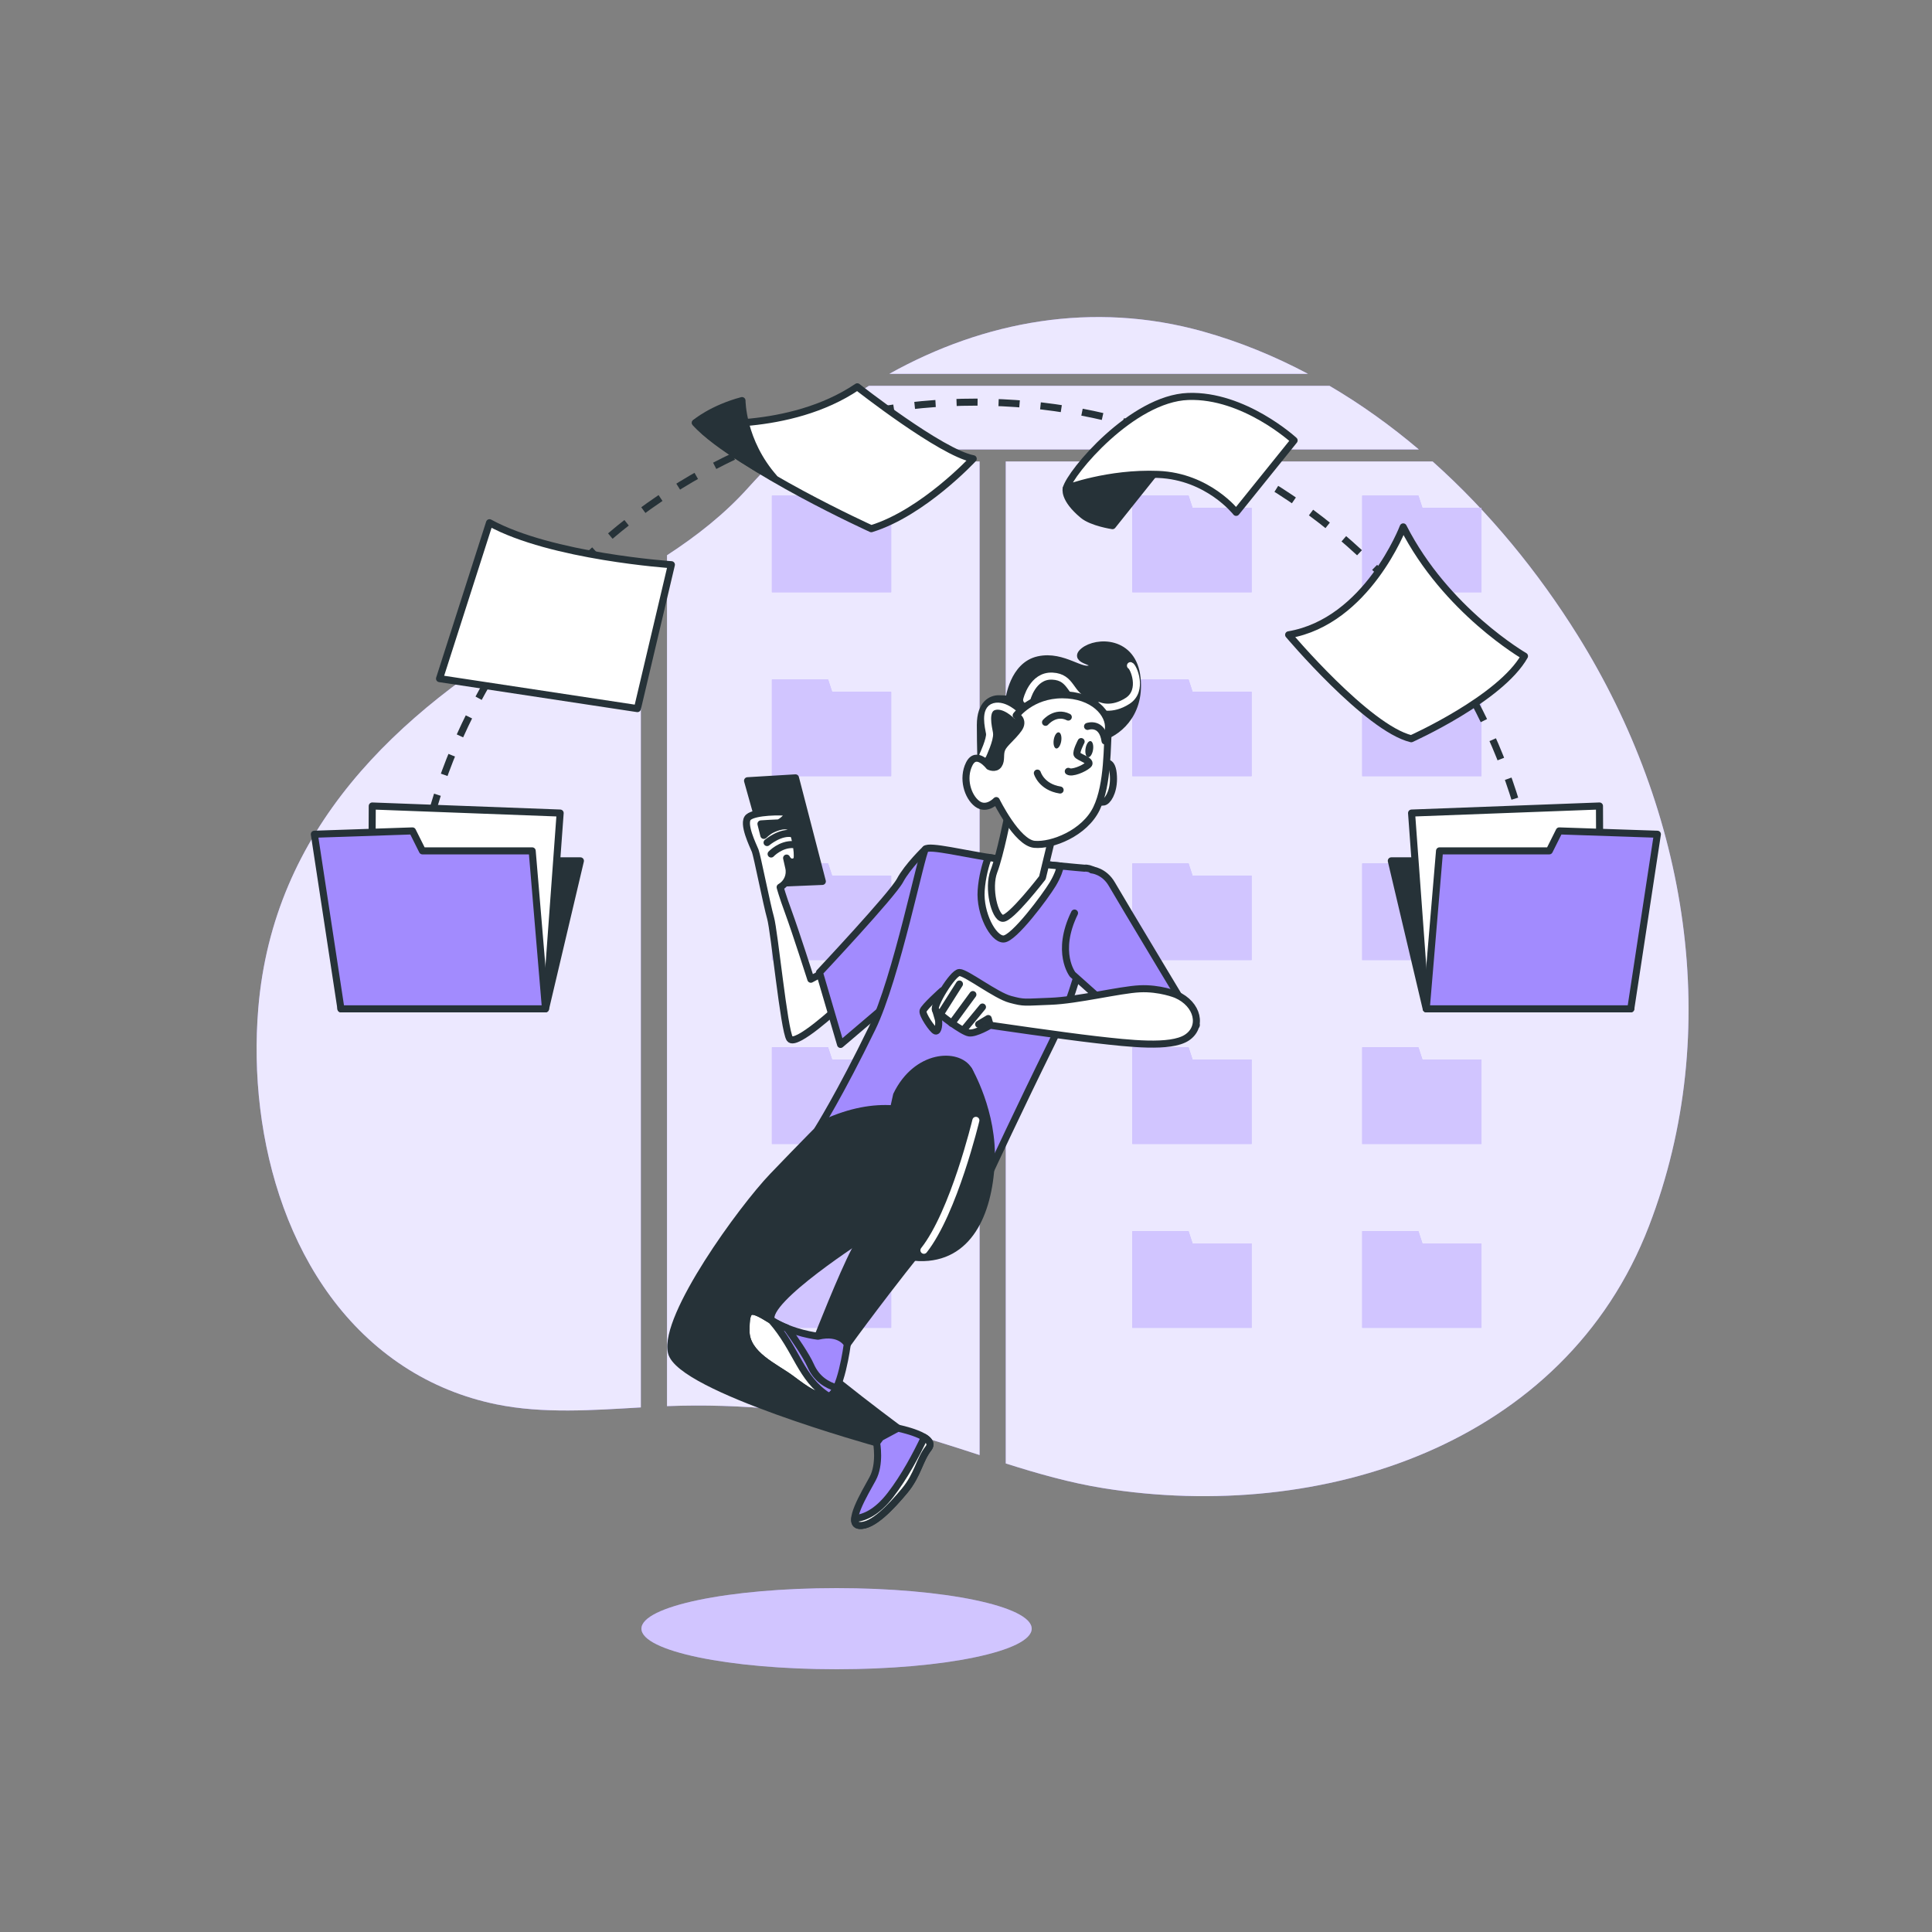<svg width="274" height="274" viewBox="0 0 274 274" fill="none" xmlns="http://www.w3.org/2000/svg">
<rect x="0" y="0" width="274" height="274" fill="#808080" stroke="none"/>
<path d="M90.885 81.054C86.374 83.74 81.683 86.182 77.113 88.857C56.074 101.168 38.755 117.679 36.634 142.968C35.081 161.486 40.911 183.028 57.201 193.746C61.212 196.386 65.717 198.212 70.42 199.17C77.064 200.523 84.1 199.994 90.885 199.603V81.054Z" fill="#A28BFE"/>
<path d="M188.552 54.717H123.232C119.057 57.309 115.112 60.349 111.455 63.743H201.223C197.252 60.379 193.021 57.338 188.552 54.717Z" fill="#A28BFE"/>
<path d="M185.497 53.016C180.774 50.51 175.807 48.469 170.613 47.015C154.993 42.641 139.521 45.549 126.131 53.016H185.497Z" fill="#A28BFE"/>
<path d="M223.785 90.162C218.196 81.19 211.255 72.657 203.174 65.444H142.639V207.552C147.174 208.987 151.745 210.297 156.482 211.056C187.35 215.996 221.882 205.003 233.855 173.896C244.586 146.017 239.251 114.987 223.785 90.162Z" fill="#A28BFE"/>
<path d="M138.926 65.444H109.676C108.466 66.636 107.288 67.864 106.149 69.131C102.716 72.956 98.777 76.021 94.598 78.746V199.42C105.163 199.017 115.782 200.068 126.063 202.536C130.422 203.583 134.674 204.975 138.926 206.358V65.444Z" fill="#A28BFE"/>
<g opacity="0.8">
<path d="M90.885 81.054C86.374 83.74 81.683 86.182 77.113 88.857C56.074 101.168 38.755 117.679 36.634 142.968C35.081 161.486 40.911 183.028 57.201 193.746C61.212 196.386 65.717 198.212 70.42 199.17C77.064 200.523 84.1 199.994 90.885 199.603V81.054Z" fill="white"/>
<path d="M188.552 54.717H123.232C119.057 57.309 115.112 60.349 111.455 63.743H201.223C197.252 60.379 193.021 57.338 188.552 54.717Z" fill="white"/>
<path d="M185.497 53.016C180.774 50.51 175.807 48.469 170.613 47.015C154.993 42.641 139.521 45.549 126.131 53.016H185.497Z" fill="white"/>
<path d="M223.785 90.162C218.196 81.19 211.255 72.657 203.174 65.444H142.639V207.552C147.174 208.987 151.745 210.297 156.482 211.056C187.35 215.996 221.882 205.003 233.855 173.896C244.586 146.017 239.251 114.987 223.785 90.162Z" fill="white"/>
<path d="M138.926 65.444H109.676C108.466 66.636 107.288 67.864 106.149 69.131C102.716 72.956 98.777 76.021 94.598 78.746V199.42C105.163 199.017 115.782 200.068 126.063 202.536C130.422 203.583 134.674 204.975 138.926 206.358V65.444Z" fill="white"/>
</g>
<path d="M117.447 70.292H109.473V72.031V82.257V83.996H126.387V72.031H118.014L117.447 70.292Z" fill="#A28BFE"/>
<path d="M117.447 96.372H109.473V98.111V108.336V110.075H126.387V98.111H118.014L117.447 96.372Z" fill="#A28BFE"/>
<path d="M117.447 122.451H109.473V124.19V134.415V136.154H126.387V124.19H118.014L117.447 122.451Z" fill="#A28BFE"/>
<path d="M117.447 148.531H109.473V150.27V160.494V162.234H126.387V150.27H118.014L117.447 148.531Z" fill="#A28BFE"/>
<path d="M117.447 174.61H109.473V176.349V186.574V188.313H126.387V176.349H118.014L117.447 174.61Z" fill="#A28BFE"/>
<path d="M168.567 70.292H160.592V72.031V82.257V83.996H177.507V72.031H169.133L168.567 70.292Z" fill="#A28BFE"/>
<path d="M201.733 72.031L201.166 70.292H193.191V72.031V82.257V83.996H210.106V72.031H201.733Z" fill="#A28BFE"/>
<path d="M168.567 96.372H160.592V98.111V108.336V110.075H177.507V98.111H169.133L168.567 96.372Z" fill="#A28BFE"/>
<path d="M201.166 122.451H193.191V124.19V134.415V136.154H210.106V124.19H201.733L201.166 122.451Z" fill="#A28BFE"/>
<path d="M201.166 96.372H193.191V98.111V108.336V110.075H210.106V98.111H201.733L201.166 96.372Z" fill="#A28BFE"/>
<path d="M168.567 122.451H160.592V124.19V134.415V136.154H177.507V124.19H169.133L168.567 122.451Z" fill="#A28BFE"/>
<path d="M168.567 148.531H160.592V150.27V160.494V162.234H177.507V150.27H169.133L168.567 148.531Z" fill="#A28BFE"/>
<path d="M201.166 148.531H193.191V150.27V160.494V162.234H210.106V150.27H201.733L201.166 148.531Z" fill="#A28BFE"/>
<path d="M168.567 174.61H160.592V176.349V186.574V188.313H177.507V176.349H169.133L168.567 174.61Z" fill="#A28BFE"/>
<path d="M201.166 174.61H193.191V176.349V186.574V188.313H210.106V176.349H201.733L201.166 174.61Z" fill="#A28BFE"/>
<g opacity="0.5">
<path d="M117.447 70.292H109.473V72.031V82.257V83.996H126.387V72.031H118.014L117.447 70.292Z" fill="white"/>
<path d="M117.447 96.372H109.473V98.111V108.336V110.075H126.387V98.111H118.014L117.447 96.372Z" fill="white"/>
<path d="M117.447 122.451H109.473V124.19V134.415V136.154H126.387V124.19H118.014L117.447 122.451Z" fill="white"/>
<path d="M117.447 148.531H109.473V150.27V160.494V162.234H126.387V150.27H118.014L117.447 148.531Z" fill="white"/>
<path d="M117.447 174.61H109.473V176.349V186.574V188.313H126.387V176.349H118.014L117.447 174.61Z" fill="white"/>
<path d="M168.567 70.292H160.592V72.031V82.257V83.996H177.507V72.031H169.133L168.567 70.292Z" fill="white"/>
<path d="M201.733 72.031L201.166 70.292H193.191V72.031V82.257V83.996H210.106V72.031H201.733Z" fill="white"/>
<path d="M168.567 96.372H160.592V98.111V108.336V110.075H177.507V98.111H169.133L168.567 96.372Z" fill="white"/>
<path d="M201.166 122.451H193.191V124.19V134.415V136.154H210.106V124.19H201.733L201.166 122.451Z" fill="white"/>
<path d="M201.166 96.372H193.191V98.111V108.336V110.075H210.106V98.111H201.733L201.166 96.372Z" fill="white"/>
<path d="M168.567 122.451H160.592V124.19V134.415V136.154H177.507V124.19H169.133L168.567 122.451Z" fill="white"/>
<path d="M168.567 148.531H160.592V150.27V160.494V162.234H177.507V150.27H169.133L168.567 148.531Z" fill="white"/>
<path d="M201.166 148.531H193.191V150.27V160.494V162.234H210.106V150.27H201.733L201.166 148.531Z" fill="white"/>
<path d="M168.567 174.61H160.592V176.349V186.574V188.313H177.507V176.349H169.133L168.567 174.61Z" fill="white"/>
<path d="M201.166 174.61H193.191V176.349V186.574V188.313H210.106V176.349H201.733L201.166 174.61Z" fill="white"/>
</g>
<path d="M118.643 236.736C133.927 236.736 146.317 234.16 146.317 230.982C146.317 227.804 133.927 225.228 118.643 225.228C103.359 225.228 90.969 227.804 90.969 230.982C90.969 234.16 103.359 236.736 118.643 236.736Z" fill="#A28BFE"/>
<path opacity="0.5" d="M118.643 236.736C133.927 236.736 146.317 234.16 146.317 230.982C146.317 227.804 133.927 225.228 118.643 225.228C103.359 225.228 90.969 227.804 90.969 230.982C90.969 234.16 103.359 236.736 118.643 236.736Z" fill="white"/>
<path d="M139.15 108.802C139.15 108.802 139.037 105.869 139.037 102.823C139.037 99.777 140.616 99.1 141.632 99.1C142.647 99.1 143.098 99.213 143.098 99.213C143.098 99.213 143.662 94.361 147.272 93.572C150.883 92.782 153.59 95.715 154.832 94.7C156.073 93.684 151.898 93.797 153.703 92.331C155.508 90.864 160.698 90.752 161.262 96.167C161.826 101.582 158.104 104.064 156.298 104.516C154.493 104.967 152.011 101.695 149.641 101.808C147.272 101.921 147.611 104.629 146.144 105.757C144.678 106.885 143.549 106.321 143.549 107.788C143.549 109.254 142.873 110.044 141.067 110.157C139.263 110.269 139.15 108.802 139.15 108.802Z" fill="#263238" stroke="#263238" stroke-miterlimit="10" stroke-linecap="round" stroke-linejoin="round"/>
<path d="M155.867 100.076C155.867 100.076 157.623 100.887 159.92 99.401C162.216 97.916 160.73 94.539 160.325 94.403" stroke="white" stroke-miterlimit="10" stroke-linecap="round" stroke-linejoin="round"/>
<path d="M145.602 99.266C145.602 99.266 146.412 95.754 149.249 95.889C152.085 96.024 151.68 98.591 154.111 99.401" stroke="white" stroke-miterlimit="10" stroke-linecap="round" stroke-linejoin="round"/>
<path d="M144.114 101.469C144.114 101.469 142.495 99.806 141.01 100.211C139.524 100.616 140.199 103.183 140.334 103.993C140.469 104.804 139.389 107.1 139.389 107.1" stroke="white" stroke-miterlimit="10" stroke-linecap="round" stroke-linejoin="round"/>
<path d="M106.018 110.725L110.097 125.276L116.625 125.004L112.817 110.317L106.018 110.725Z" fill="#263238" stroke="#263238" stroke-miterlimit="10" stroke-linecap="round" stroke-linejoin="round"/>
<path d="M116.761 137.924L114.993 138.876C114.993 138.876 112.817 132.076 111.865 129.492C110.913 126.909 110.641 125.821 110.641 125.821L110.686 125.795C111.63 125.243 112.109 124.143 111.869 123.076L111.558 121.692C111.558 121.692 111.994 122.669 112.896 122.075C113.35 121.775 112.866 118.767 112.322 117.679C111.778 116.591 109.96 117.389 109.416 117.662C108.872 117.933 108.329 118.478 108.329 118.478L107.92 116.846C107.92 116.846 109.961 116.71 110.368 116.71C110.777 116.71 112.272 115.35 111.592 115.214C110.912 115.078 107.104 115.078 106.152 115.894C105.201 116.71 106.833 119.974 107.104 120.654C107.376 121.334 108.736 128.269 109.28 130.173C109.825 132.077 111.184 146.084 112 147.308C112.816 148.532 118.936 142.821 118.936 142.821L116.761 137.924Z" fill="white" stroke="#263238" stroke-miterlimit="10" stroke-linecap="round" stroke-linejoin="round"/>
<path d="M108.787 119.494C108.787 119.494 110.699 117.869 112.419 118.251" stroke="#263238" stroke-miterlimit="10" stroke-linecap="round" stroke-linejoin="round"/>
<path d="M109.361 121.118C109.361 121.118 110.699 119.684 112.515 119.78" stroke="#263238" stroke-miterlimit="10" stroke-linecap="round" stroke-linejoin="round"/>
<path d="M131.252 120.422C131.252 120.422 128.728 122.828 127.64 124.868C126.553 126.908 116.217 137.924 116.217 137.924L119.209 148.123L126.553 141.868C126.553 141.868 130.632 133.981 131.72 128.948C132.808 123.917 133.775 120.329 131.252 120.422Z" fill="#A28BFE" stroke="#263238" stroke-miterlimit="10" stroke-linecap="round" stroke-linejoin="round"/>
<path d="M153.817 123.13C153.817 123.13 145.807 122.453 141.294 121.776C136.781 121.099 131.817 119.858 131.253 120.422C130.689 120.986 127.145 138.707 123.694 145.806C119.125 155.205 115.979 160.185 115.979 160.185C115.979 160.185 120.287 158.253 125.929 159.268C131.57 160.283 140.348 166.278 140.348 166.278C140.348 166.278 144.565 157.202 149.078 148.063C153.591 138.925 155.96 125.273 155.96 124.484C155.96 123.694 154.494 123.017 153.817 123.13Z" fill="#A28BFE" stroke="#263238" stroke-miterlimit="10" stroke-linecap="round" stroke-linejoin="round"/>
<path d="M150.388 122.818C147.666 122.558 143.899 122.167 141.295 121.776C140.916 121.719 140.533 121.658 140.15 121.594C139.773 122.659 139.285 124.353 139.151 126.289C138.925 129.561 140.843 133.172 142.31 133.172C143.776 133.172 148.289 127.08 149.304 125.387C150.04 124.16 150.3 123.237 150.388 122.818Z" fill="white" stroke="#263238" stroke-miterlimit="10" stroke-linecap="round" stroke-linejoin="round"/>
<path d="M142.985 115.459C142.985 115.459 141.857 121.213 140.955 123.582C140.052 125.951 141.067 130.125 142.196 130.238C143.324 130.351 147.837 124.484 147.837 124.484L149.416 117.941C149.416 117.941 143.663 116.361 142.985 115.459Z" fill="white" stroke="#263238" stroke-miterlimit="10" stroke-linecap="round" stroke-linejoin="round"/>
<path d="M154.839 123.372C154.839 123.372 156.607 123.508 157.695 125.412C158.783 127.316 169.662 145.403 169.662 145.403L162.318 147.307L152.119 138.195C152.119 138.195 149.671 135.067 152.391 129.491" fill="#A28BFE"/>
<path d="M154.839 123.372C154.839 123.372 156.607 123.508 157.695 125.412C158.783 127.316 169.662 145.403 169.662 145.403L162.318 147.307L152.119 138.195C152.119 138.195 149.671 135.067 152.391 129.491" stroke="#263238" stroke-miterlimit="10" stroke-linecap="round" stroke-linejoin="round"/>
<path d="M133.625 140.508C133.625 140.508 131.041 142.82 130.905 143.363C130.769 143.907 132.265 146.083 132.673 146.219C133.081 146.355 133.217 145.131 133.081 144.587C132.945 144.043 132.673 143.227 132.673 143.227L134.169 141.459C134.169 141.459 134.713 140.779 133.625 140.508Z" fill="white" stroke="#263238" stroke-miterlimit="10" stroke-linecap="round" stroke-linejoin="round"/>
<path d="M166.807 141.051C166.807 141.051 164.495 140.099 161.639 140.235C158.783 140.371 152.799 141.867 148.992 142.003C145.184 142.139 145.32 142.275 143.28 141.731C141.24 141.187 137.025 137.923 136.072 137.923C135.12 137.923 132.264 142.683 132.672 143.227C133.081 143.771 136.481 146.355 137.432 146.491C138.384 146.627 140.424 145.403 140.424 145.403C140.424 145.403 150.624 146.899 155.384 147.443C160.144 147.987 165.991 148.667 168.303 147.171C170.615 145.675 169.935 142.411 166.807 141.051Z" fill="white" stroke="#263238" stroke-miterlimit="10" stroke-linecap="round" stroke-linejoin="round"/>
<path d="M136.072 139.555L133.488 143.635" stroke="#263238" stroke-miterlimit="10" stroke-linecap="round" stroke-linejoin="round"/>
<path d="M137.976 141.051L134.984 145.131" stroke="#263238" stroke-miterlimit="10" stroke-linecap="round" stroke-linejoin="round"/>
<path d="M139.336 142.819L136.752 145.947" stroke="#263238" stroke-miterlimit="10" stroke-linecap="round" stroke-linejoin="round"/>
<path d="M140.425 145.404L140.153 144.451L138.793 145.267" stroke="#263238" stroke-miterlimit="10" stroke-linecap="round" stroke-linejoin="round"/>
<path d="M156.525 108.351C156.525 108.351 157.654 107.561 157.879 109.705C158.105 111.849 157.315 113.315 156.751 113.654C156.187 113.993 155.51 113.428 155.51 113.428L156.525 108.351Z" fill="white" stroke="#263238" stroke-miterlimit="10" stroke-linecap="round" stroke-linejoin="round"/>
<path d="M140.278 108.689C140.278 108.689 138.473 106.32 137.457 108.351C136.442 110.381 137.231 112.976 138.585 113.992C139.94 115.007 141.293 113.54 141.293 113.54C141.293 113.54 144.227 119.519 146.708 119.745C149.19 119.971 153.816 118.166 155.508 114.668C157.2 111.171 156.975 105.53 157.2 103.386C157.426 101.242 155.057 98.535 150.657 98.535C146.257 98.535 144.113 101.468 144.113 101.468C144.113 101.468 145.354 102.145 144.452 103.386C143.549 104.627 142.421 105.417 142.083 106.207C141.744 106.996 142.083 107.786 141.632 108.463C141.18 109.141 140.278 108.689 140.278 108.689Z" fill="white" stroke="#263238" stroke-miterlimit="10" stroke-linecap="round" stroke-linejoin="round"/>
<path d="M150.507 105.088C150.408 105.721 150.091 106.196 149.797 106.151C149.504 106.105 149.345 105.556 149.443 104.923C149.541 104.291 149.858 103.815 150.152 103.861C150.446 103.907 150.605 104.456 150.507 105.088Z" fill="#263238"/>
<path d="M155.018 106.33C154.92 106.963 154.603 107.438 154.309 107.393C154.015 107.347 153.857 106.798 153.955 106.165C154.053 105.533 154.37 105.057 154.664 105.103C154.958 105.148 155.116 105.698 155.018 106.33Z" fill="#263238"/>
<path d="M148.279 102.44C148.279 102.44 149.687 100.785 151.507 101.696" stroke="#263238" stroke-miterlimit="10" stroke-linecap="round" stroke-linejoin="round"/>
<path d="M154.238 103.02C154.238 103.02 156.308 102.275 156.721 105.089" stroke="#263238" stroke-miterlimit="10" stroke-linecap="round" stroke-linejoin="round"/>
<path d="M153.328 105.172C153.328 105.172 152.584 106.579 152.749 106.993C152.915 107.406 154.984 107.903 154.322 108.483C153.66 109.062 152.004 109.724 151.508 109.393" stroke="#263238" stroke-miterlimit="10" stroke-linecap="round" stroke-linejoin="round"/>
<path d="M147.119 109.641C147.119 109.641 147.698 111.628 150.347 112.041" stroke="#263238" stroke-miterlimit="10" stroke-linecap="round" stroke-linejoin="round"/>
<path d="M116.952 159.269C116.952 159.269 113.928 162.292 109.582 166.828C105.235 171.363 94.085 186.671 95.219 191.773C96.353 196.876 124.322 204.624 124.322 204.624L127.346 202.545C127.346 202.545 110.527 190.073 109.393 187.238C108.259 184.403 122.811 175.143 122.811 175.143L139.064 164.749C139.062 164.749 131.787 152.465 116.952 159.269Z" fill="#263238" stroke="#263238" stroke-miterlimit="10" stroke-linecap="round" stroke-linejoin="round"/>
<path d="M137.362 151.71C137.362 151.71 140.952 157.757 140.574 164.938C140.196 172.12 137.362 178.545 130.369 178.356C123.377 178.167 123.944 167.584 126.212 162.293C128.479 157.001 128.858 150.009 137.362 151.71Z" fill="#263238" stroke="#263238" stroke-miterlimit="10" stroke-linecap="round" stroke-linejoin="round"/>
<path d="M127.156 155.3C127.156 155.3 123.187 173.631 121.297 177.222C119.407 180.812 116.006 189.506 116.006 189.506L120.164 190.639C120.164 190.639 126.022 182.513 133.014 174.009C140.007 165.505 138.873 154.166 137.361 151.709C135.849 149.253 129.991 149.441 127.156 155.3Z" fill="#263238" stroke="#263238" stroke-miterlimit="10" stroke-linecap="round" stroke-linejoin="round"/>
<path d="M138.401 158.89C138.401 158.89 135.283 171.93 131.031 177.316" stroke="white" stroke-miterlimit="10" stroke-linecap="round" stroke-linejoin="round"/>
<path d="M124.322 204.624C124.322 204.624 124.889 207.648 123.754 209.726C122.621 211.805 119.975 216.151 121.864 216.341C123.754 216.53 126.4 213.695 128.29 211.427C130.18 209.16 130.368 207.08 131.691 205.38C133.014 203.679 127.344 202.545 127.344 202.545L124.888 203.868L124.322 204.624Z" fill="#A28BFE" stroke="#263238" stroke-miterlimit="10" stroke-linecap="round" stroke-linejoin="round"/>
<path d="M131.691 205.38C132.144 204.798 131.777 204.282 131.099 203.855C129.958 206.267 128.289 209.416 126.305 211.994C124.327 214.566 122.505 215.273 121.217 215.364C121.175 215.914 121.343 216.289 121.864 216.341C123.754 216.53 126.4 213.695 128.29 211.428C130.179 209.16 130.368 207.081 131.691 205.38Z" fill="white" stroke="#263238" stroke-miterlimit="10" stroke-linecap="round" stroke-linejoin="round"/>
<path d="M116.006 189.506C116.006 189.506 112.415 189.127 109.391 187.238C106.367 185.348 105.801 185.348 105.801 188.75C105.801 192.151 109.958 193.852 112.226 195.553C114.494 197.254 115.817 198.199 117.518 198.01C119.219 197.821 120.163 190.64 120.163 190.64C120.163 190.64 119.218 188.75 116.006 189.506Z" fill="#A28BFE" stroke="#263238" stroke-miterlimit="10" stroke-linecap="round" stroke-linejoin="round"/>
<path d="M105.801 188.749C105.801 192.151 109.958 193.852 112.226 195.553C114.473 197.238 115.794 198.178 117.472 198.011C113.508 195.486 113.072 191.445 109.391 187.238C106.367 185.348 105.801 185.348 105.801 188.749Z" fill="white" stroke="#263238" stroke-miterlimit="10" stroke-linecap="round" stroke-linejoin="round"/>
<path d="M114.967 193.663C114.35 192.275 112.779 189.977 111.616 188.354C110.88 188.059 110.12 187.693 109.391 187.238C106.367 185.348 105.801 185.348 105.801 188.75C105.801 192.152 109.958 193.852 112.226 195.553C114.494 197.254 115.817 198.199 117.518 198.01C117.932 197.964 118.302 197.5 118.624 196.828C117.304 196.434 115.829 195.603 114.967 193.663Z" stroke="#263238" stroke-miterlimit="10" stroke-linecap="round" stroke-linejoin="round"/>
<path d="M58.584 129.685C58.609 129.412 58.636 129.139 58.664 128.867" stroke="#263238" stroke-miterlimit="10"/>
<path d="M58.848 127.242C63.723 87.67 97.457 57.032 138.348 57.032C179.068 57.032 212.693 87.416 217.786 126.75" stroke="#263238" stroke-miterlimit="10" stroke-dasharray="2.98 2.98"/>
<path d="M217.887 127.561C217.919 127.833 217.95 128.105 217.98 128.378" stroke="#263238" stroke-miterlimit="10"/>
<path d="M69.423 74.133L62.336 96.244L90.4 100.496L95.219 80.086C95.219 80.086 78.21 78.951 69.423 74.133Z" fill="white" stroke="#263238" stroke-miterlimit="10" stroke-linecap="round" stroke-linejoin="round"/>
<path d="M98.621 59.959C98.621 59.959 111.944 61.376 121.582 54.856C121.582 54.856 133.488 64.211 138.024 65.061C138.024 65.061 130.937 72.715 123.567 74.983C123.567 74.983 105.425 66.762 98.621 59.959Z" fill="white" stroke="#263238" stroke-miterlimit="10" stroke-linecap="round" stroke-linejoin="round"/>
<path d="M98.621 59.959C98.621 59.959 100.98 57.946 105.232 56.812C105.232 56.812 105.232 62.595 109.789 67.768C109.789 67.768 101.54 63.326 98.621 59.959Z" fill="#263238" stroke="#263238" stroke-miterlimit="10" stroke-linecap="round" stroke-linejoin="round"/>
<path d="M151.218 69.266C151.218 69.266 150.75 70.687 153.581 73.046C154.871 74.12 157.773 74.55 157.773 74.55L165.392 65.014C165.392 65.014 152.919 66.715 151.218 69.266Z" fill="#263238" stroke="#263238" stroke-miterlimit="10" stroke-linecap="round" stroke-linejoin="round"/>
<path d="M151.219 69.266C151.219 69.266 157.172 66.999 164.258 67.282C171.345 67.565 175.314 72.668 175.314 72.668L183.534 62.463C183.534 62.463 176.448 55.943 168.51 56.227C160.573 56.51 151.785 66.999 151.219 69.266Z" fill="white" stroke="#263238" stroke-miterlimit="10" stroke-linecap="round" stroke-linejoin="round"/>
<path d="M199.008 74.722C199.008 74.722 193.906 88.14 182.756 90.029C182.756 90.029 193.905 103.258 200.142 104.77C200.142 104.77 212.804 99.1 216.206 93.053C216.206 93.053 205.056 86.628 199.008 74.722Z" fill="white" stroke="#263238" stroke-miterlimit="10" stroke-linecap="round" stroke-linejoin="round"/>
<path d="M77.362 143.076L82.315 122.086H49.062L48.353 143.076H77.362Z" fill="#263238" stroke="#263238" stroke-miterlimit="10" stroke-linecap="round" stroke-linejoin="round"/>
<path d="M52.794 114.307L52.688 138.419L77.569 140.947L79.442 115.309L52.794 114.307Z" fill="white" stroke="#263238" stroke-miterlimit="10" stroke-linecap="round" stroke-linejoin="round"/>
<path d="M44.58 118.312L48.354 143.076H77.362L75.476 120.671H59.91L58.495 117.841L44.58 118.312Z" fill="#A28BFE" stroke="#263238" stroke-miterlimit="10" stroke-linecap="round" stroke-linejoin="round"/>
<path d="M202.271 143.076L197.318 122.086H230.572L231.28 143.076H202.271Z" fill="#263238" stroke="#263238" stroke-miterlimit="10" stroke-linecap="round" stroke-linejoin="round"/>
<path d="M226.84 114.307L226.946 138.419L202.065 140.947L200.191 115.309L226.84 114.307Z" fill="white" stroke="#263238" stroke-miterlimit="10" stroke-linecap="round" stroke-linejoin="round"/>
<path d="M235.053 118.312L231.28 143.076H202.271L204.158 120.671H219.724L221.139 117.841L235.053 118.312Z" fill="#A28BFE" stroke="#263238" stroke-miterlimit="10" stroke-linecap="round" stroke-linejoin="round"/>
</svg>
